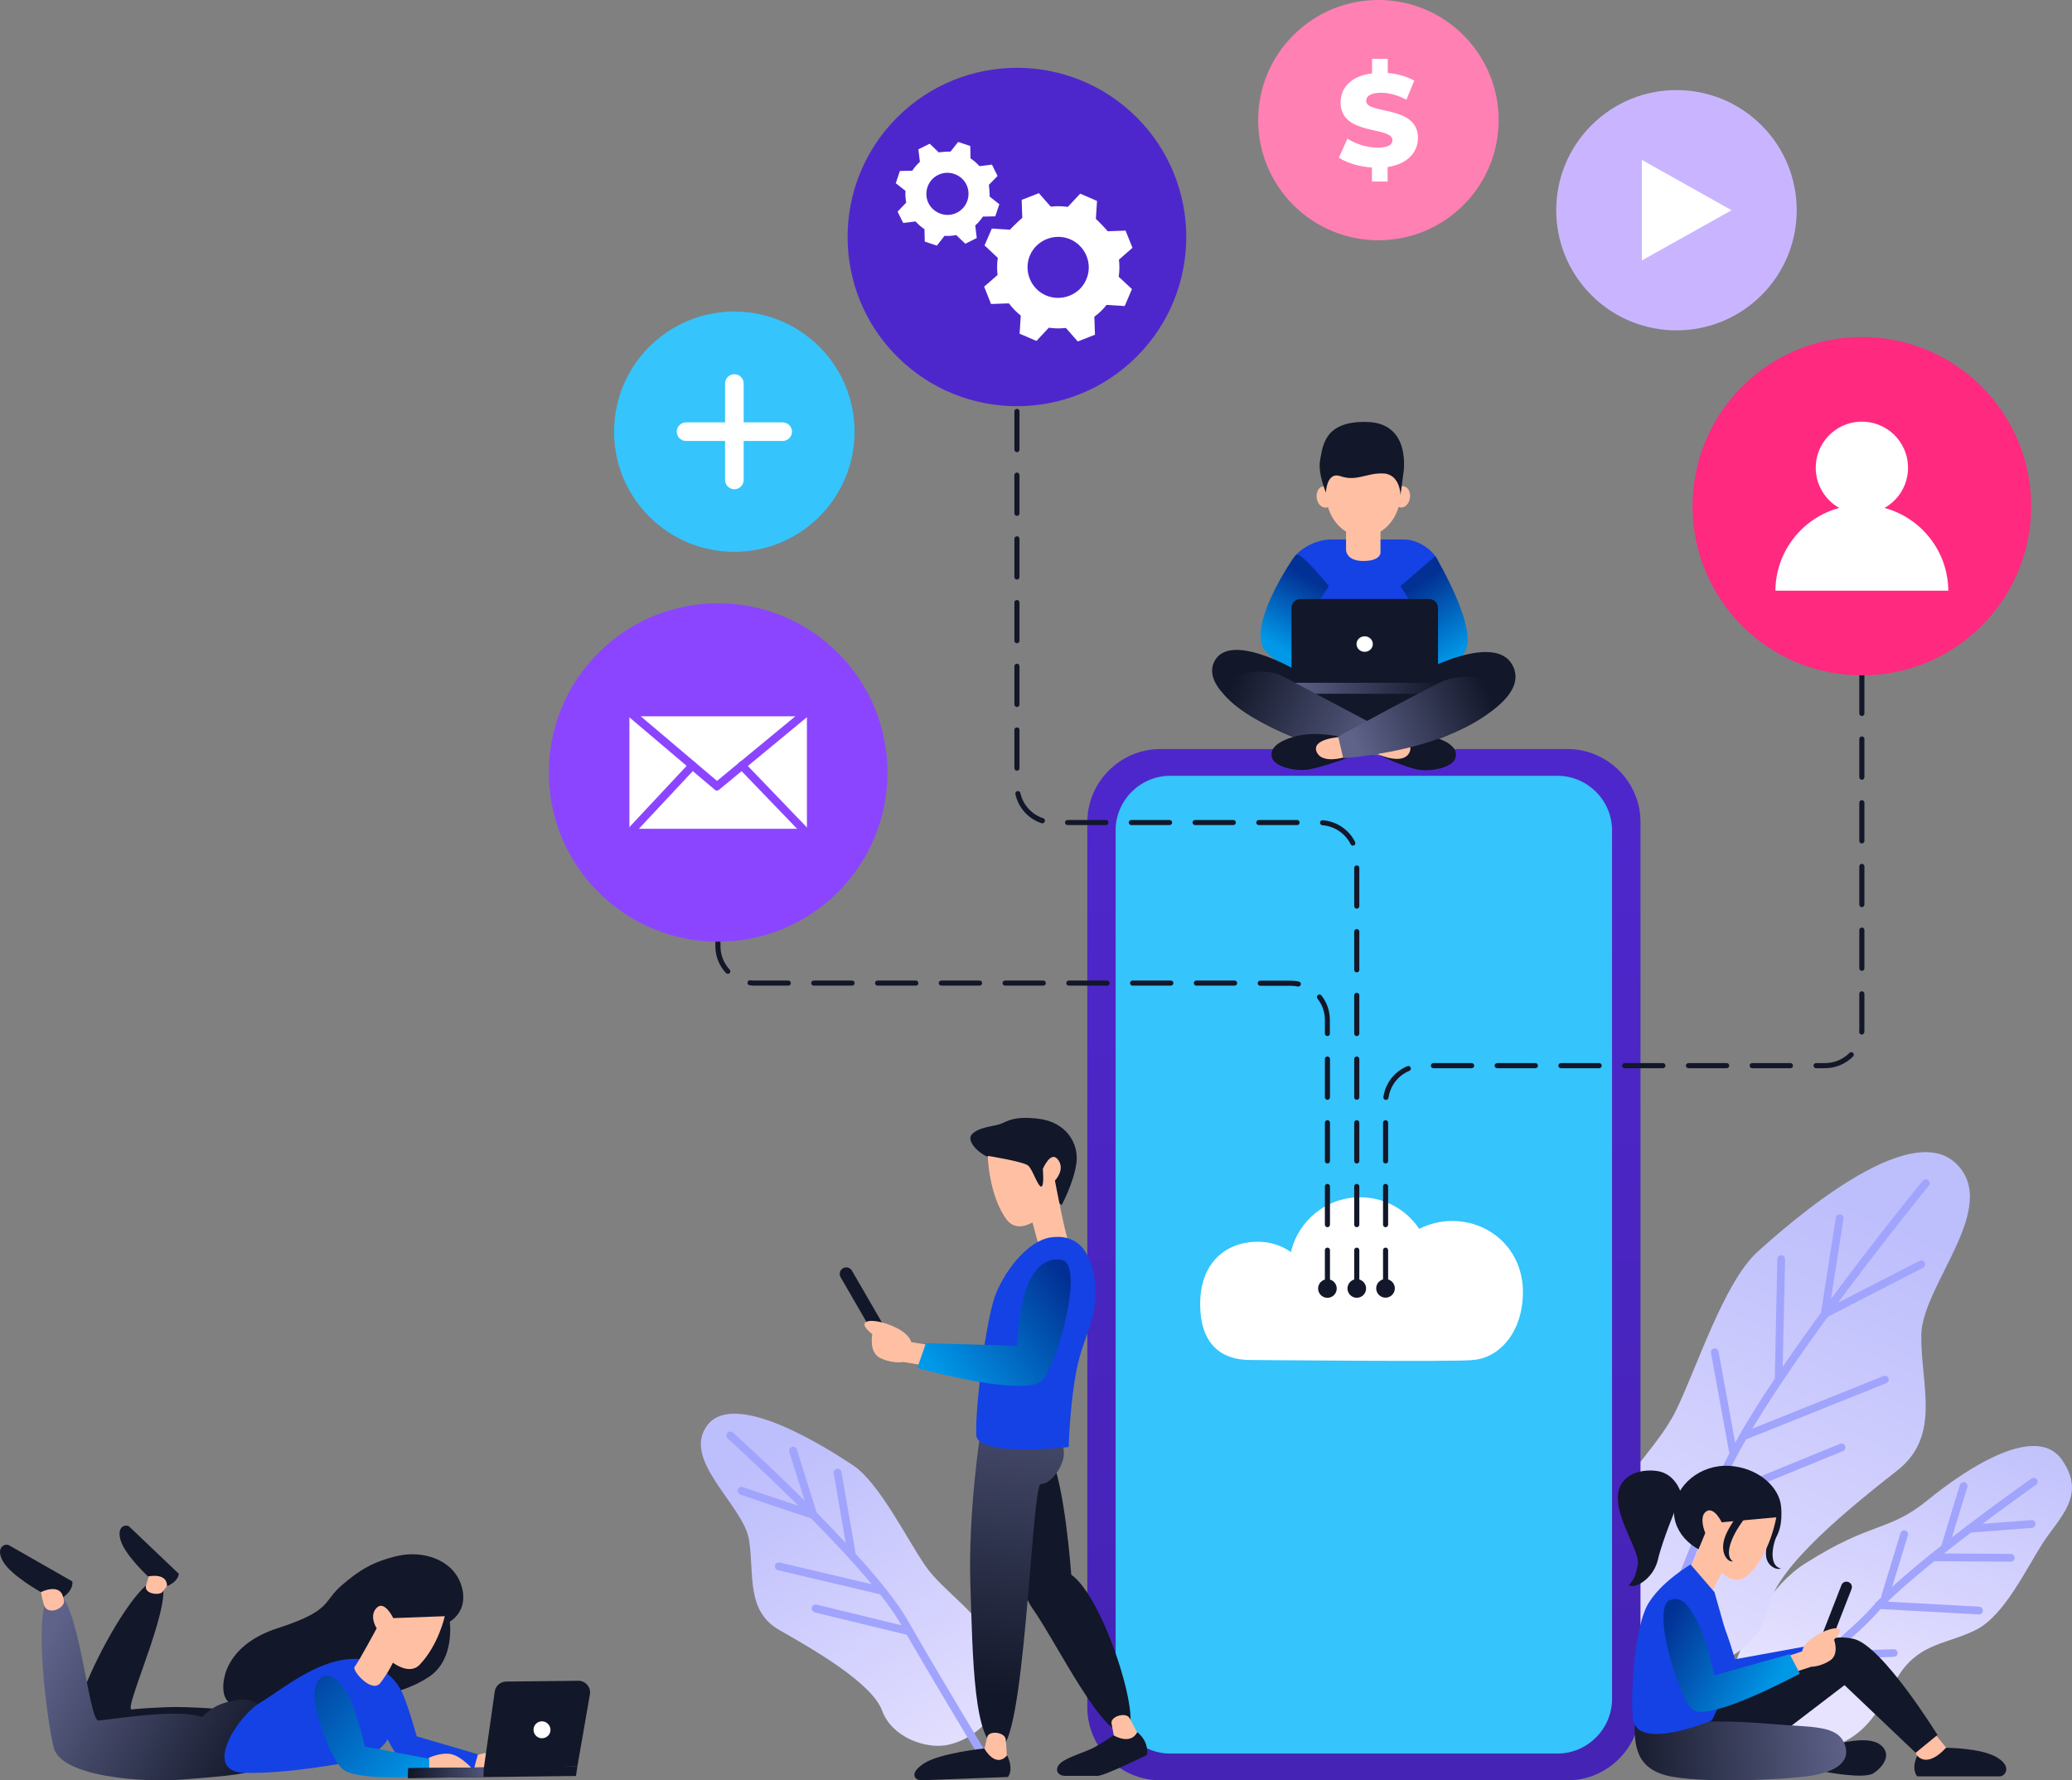 <svg width="519" height="446" viewBox="0 0 519 446" fill="none" xmlns="http://www.w3.org/2000/svg">
<rect x="0" y="0" width="519" height="446" fill="#808080" stroke="none"/>
<path d="M452.117 391.706C469.142 380.886 472.879 383.95 482.972 375.715C493.065 367.48 510.089 356.627 516.445 365.66C522.802 374.693 515.743 380.183 511.559 386.759C507.374 393.334 501.976 404.729 495.013 408.272C488.05 411.815 481.279 411.496 476.073 418.997C470.866 426.497 468.982 436.041 454.513 438.786C440.044 441.531 432.378 439.233 430.558 437.19C428.673 435.211 435.093 402.527 452.117 391.706Z" fill="url(#paint0_linear_681_2287)"/>
<path d="M420.56 444.532C420.241 444.532 419.953 444.404 419.761 444.149C419.442 443.734 419.538 443.127 419.953 442.808C420.368 442.521 460.23 412.645 468.918 402.591C477.733 392.377 507.598 371.278 508.875 370.385C509.322 370.065 509.929 370.193 510.217 370.608C510.536 371.055 510.408 371.661 509.993 371.949C509.674 372.172 479.075 393.813 470.387 403.835C461.571 414.049 422.764 443.095 421.135 444.308C420.943 444.436 420.752 444.5 420.56 444.532Z" fill="#A1A4FC"/>
<path d="M493.32 383.95C492.809 383.982 492.362 383.567 492.33 383.056C492.298 382.514 492.681 382.067 493.224 382.003L508.811 380.822C509.354 380.758 509.801 381.173 509.865 381.716C509.897 382.258 509.514 382.705 508.971 382.769L493.384 383.95C493.352 383.95 493.352 383.95 493.32 383.95Z" fill="#A1A4FC"/>
<path d="M503.669 391.228H503.637L484.121 391.1C483.578 391.1 483.163 390.653 483.163 390.111C483.163 389.568 483.61 389.121 484.153 389.153L503.669 389.281C504.212 389.281 504.627 389.728 504.627 390.27C504.595 390.813 504.18 391.228 503.669 391.228Z" fill="#A1A4FC"/>
<path d="M487.156 388.706C487.06 388.706 486.932 388.706 486.836 388.674C486.325 388.515 486.038 387.972 486.197 387.461L490.925 371.981C491.084 371.47 491.627 371.183 492.138 371.342C492.649 371.502 492.937 372.045 492.777 372.555L488.05 388.036C487.954 388.419 487.571 388.674 487.156 388.706Z" fill="#A1A4FC"/>
<path d="M472.272 400.803C472.176 400.803 472.048 400.803 471.952 400.771C471.441 400.612 471.154 400.069 471.314 399.559L476.041 384.078C476.201 383.567 476.744 383.28 477.255 383.44C477.766 383.599 478.053 384.142 477.893 384.653L473.166 400.133C473.038 400.548 472.687 400.803 472.272 400.803Z" fill="#A1A4FC"/>
<path d="M495.748 404.442C495.716 404.442 495.684 404.442 495.652 404.442L470.547 403.069C470.004 403.037 469.589 402.591 469.621 402.048C469.653 401.505 470.1 401.09 470.643 401.122L495.748 402.495C496.291 402.527 496.706 402.974 496.674 403.516C496.674 404.027 496.259 404.442 495.748 404.442Z" fill="#A1A4FC"/>
<path d="M457.259 415.646C456.716 415.677 456.269 415.231 456.269 414.72C456.237 414.177 456.684 413.73 457.195 413.73L474.316 413.156C474.859 413.124 475.306 413.571 475.306 414.082C475.338 414.624 474.89 415.071 474.379 415.071L457.259 415.646Z" fill="#A1A4FC"/>
<path d="M422.284 418.326C408.39 418.103 393.697 404.282 398.169 388.61C402.641 372.938 414.65 363.873 419.793 353.372C424.935 342.902 431.802 321.261 440.203 313.633C448.603 306.004 477.924 280.406 489.742 291.29C501.528 302.174 481.342 321.932 481.246 334.54C481.15 347.148 486.293 359.692 475.209 368.405C464.126 377.119 445.153 392.217 443.045 402.495C440.969 412.804 429.662 418.454 422.284 418.326Z" fill="url(#paint1_linear_681_2287)"/>
<path d="M407.975 429.434C408.199 429.338 408.39 429.146 408.518 428.923C408.646 428.604 422.412 395.791 431.483 372.395C440.49 349.158 482.716 297.546 483.131 297.035C483.482 296.62 483.418 296.014 483.003 295.662C482.588 295.311 481.981 295.375 481.63 295.79C479.873 297.929 438.797 348.169 429.662 371.661C420.591 395.025 406.825 427.806 406.697 428.125C406.506 428.604 406.729 429.178 407.208 429.402C407.464 429.529 407.719 429.529 407.975 429.434Z" fill="#A1A4FC"/>
<path d="M457.45 330.071C457.482 330.071 457.514 330.039 457.514 330.039L481.693 317.591C482.172 317.335 482.364 316.761 482.108 316.282C481.853 315.803 481.278 315.612 480.799 315.867L458.313 327.422L461.762 305.334C461.858 304.791 461.475 304.313 460.964 304.217C460.421 304.121 459.942 304.504 459.846 305.015L456.109 328.986C456.045 329.337 456.205 329.72 456.492 329.911C456.811 330.167 457.163 330.199 457.45 330.071Z" fill="#A1A4FC"/>
<path d="M445.856 346.636C446.208 346.509 446.463 346.158 446.463 345.775L447.134 315.452C447.134 314.909 446.719 314.462 446.176 314.462C445.633 314.462 445.186 314.877 445.186 315.42L444.547 345.743C444.547 346.285 444.962 346.732 445.505 346.732C445.601 346.7 445.761 346.668 445.856 346.636Z" fill="#A1A4FC"/>
<path d="M472.495 346.509C472.974 346.317 473.229 345.743 473.038 345.264C472.846 344.753 472.271 344.53 471.792 344.721L436.306 358.957C435.827 359.149 435.572 359.723 435.763 360.202C435.955 360.713 436.53 360.936 437.009 360.744L472.495 346.509Z" fill="#A1A4FC"/>
<path d="M429.471 376.672L461.635 363.522C462.146 363.33 462.369 362.756 462.178 362.245C461.986 361.734 461.411 361.511 460.9 361.702L428.736 374.853C428.225 375.044 428.001 375.619 428.193 376.13C428.417 376.64 428.992 376.864 429.471 376.672Z" fill="#A1A4FC"/>
<path d="M433.112 363.713C433.112 363.681 433.112 363.649 433.08 363.617L428.576 338.912C428.48 338.402 428.832 337.891 429.343 337.795C429.854 337.699 430.365 338.05 430.461 338.561L434.964 363.266C435.06 363.777 434.709 364.288 434.198 364.383C433.751 364.479 433.272 364.192 433.112 363.713Z" fill="#A1A4FC"/>
<path d="M236.87 437.222C246.388 435.626 255.076 424.614 250.349 414.305C245.654 403.995 236.455 398.984 231.824 392.313C227.192 385.642 220.261 371.47 213.681 367.097C207.102 362.724 184.296 348.169 177.301 356.883C170.338 365.597 186.245 377.087 187.618 385.737C188.992 394.387 186.756 403.548 195.284 408.4C203.812 413.251 218.409 421.646 220.932 428.508C223.455 435.339 231.824 438.052 236.87 437.222Z" fill="url(#paint2_linear_681_2287)"/>
<path d="M248.88 442.17C248.337 441.308 235.72 420.529 227.256 405.751C224.637 401.186 219.846 395.313 214.32 389.249L210.775 368.757C210.743 368.502 210.583 368.278 210.36 368.118C210.136 367.959 209.88 367.895 209.625 367.959C209.082 368.055 208.731 368.565 208.826 369.108L211.829 386.536C209.465 383.982 207.006 381.429 204.578 378.971L199.596 363.139C199.532 362.884 199.34 362.692 199.117 362.565C198.893 362.437 198.606 362.405 198.35 362.501C197.839 362.66 197.551 363.235 197.711 363.746L201.544 375.939C192.377 366.81 184.296 359.5 183.594 358.894C183.178 358.543 182.571 358.575 182.188 358.958C181.997 359.149 181.933 359.405 181.933 359.66C181.933 359.915 182.06 360.171 182.252 360.362C182.412 360.522 190.62 367.927 200.011 377.247L186.117 372.555C185.861 372.459 185.606 372.491 185.35 372.587C185.095 372.715 184.935 372.906 184.839 373.162C184.743 373.417 184.775 373.672 184.903 373.928C185.031 374.151 185.222 374.343 185.478 374.438L203.173 380.407C208.507 385.801 213.969 391.611 218.345 396.877L195.316 391.451C195.06 391.387 194.805 391.419 194.581 391.579C194.357 391.706 194.198 391.93 194.134 392.185C194.006 392.728 194.326 393.238 194.868 393.366L220.421 399.399C222.561 402.08 224.318 404.602 225.563 406.74C225.627 406.868 225.723 407.027 225.787 407.155L204.546 401.984C204.291 401.92 204.035 401.952 203.78 402.112C203.556 402.24 203.397 402.463 203.333 402.718C203.205 403.261 203.524 403.804 204.067 403.931L227.128 409.549C235.72 424.391 247.059 443.064 247.187 443.255C247.315 443.479 247.538 443.638 247.794 443.702C247.858 443.734 247.953 443.734 248.017 443.734C248.209 443.734 248.369 443.67 248.528 443.574C248.752 443.447 248.912 443.223 248.976 442.968C249.039 442.681 249.008 442.393 248.88 442.17Z" fill="#A1A4FC"/>
<path d="M392.611 446H290.657C280.596 446 272.355 437.765 272.355 427.71V205.939C272.355 195.885 280.596 187.65 290.657 187.65H392.611C402.672 187.65 410.913 195.885 410.913 205.939V427.71C410.881 437.797 402.672 446 392.611 446Z" fill="url(#paint3_linear_681_2287)"/>
<path d="M390.12 439.297H293.117C285.611 439.297 279.446 433.137 279.446 425.636V208.014C279.446 200.513 285.611 194.353 293.117 194.353H390.12C397.626 194.353 403.79 200.513 403.79 208.014V425.604C403.79 433.137 397.626 439.297 390.12 439.297Z" fill="#35C4FC"/>
<path d="M333.809 124.196C334.033 125.664 333.33 127.005 332.212 127.164C331.094 127.324 330.04 126.271 329.817 124.802C329.593 123.334 330.296 121.993 331.414 121.834C332.5 121.674 333.586 122.728 333.809 124.196Z" fill="#FFBFA3"/>
<path d="M349.173 124.164C348.95 125.632 349.652 126.973 350.77 127.132C351.888 127.292 352.942 126.238 353.166 124.77C353.389 123.302 352.687 121.961 351.569 121.802C350.483 121.61 349.397 122.695 349.173 124.164Z" fill="#FFBFA3"/>
<path d="M360.831 143.442C361.151 138.942 355.721 135.144 351.728 135.144C347.736 135.144 341.444 135.144 341.444 135.144C341.444 135.144 337.866 135.144 333.299 135.144C328.731 135.144 322.503 138.942 322.822 143.442L327.007 168.052H356.615L360.831 143.442Z" fill="#1542E4"/>
<path d="M359.522 139.325C359.522 139.325 370.989 158.317 366.645 163.807C362.333 169.297 354.412 169.329 354.412 169.329L349.365 161.221L355.115 153.689L350.803 146.826L359.522 139.325Z" fill="url(#paint4_linear_681_2287)"/>
<path d="M345.788 130.963V138.495C345.788 138.495 345.788 140.538 341.476 140.538C337.164 140.538 337.164 137.793 337.164 137.793V130.931H345.788V130.963Z" fill="#FFBFA3"/>
<path d="M332.117 123.43C332.117 129.494 336.301 134.41 341.476 134.41C346.65 134.41 350.834 129.494 350.834 123.43C350.834 117.365 346.65 112.45 341.476 112.45C336.301 112.45 332.117 117.365 332.117 123.43Z" fill="#FFBFA3"/>
<path d="M324.611 139.038C323.461 140.123 311.963 157.647 317.009 163.137C322.056 168.627 329.242 169.967 329.242 169.967L334.289 161.19L328.54 153.657L332.852 146.794C332.82 146.794 325.761 137.953 324.611 139.038Z" fill="url(#paint5_linear_681_2287)"/>
<path d="M339.304 166.68L324.898 168.052C324.898 168.052 307.619 157.774 304.041 166.009C300.432 174.244 320.586 183.82 325.633 185.192C330.68 186.565 352.974 187.937 360.161 185.192C367.347 182.447 383.19 174.915 378.878 166.68C374.566 158.445 356.583 168.052 356.583 168.052L339.304 166.68Z" fill="#121729"/>
<path d="M325.761 150.05H357.925C359.171 150.05 360.193 151.071 360.193 152.316V169.201C360.193 170.446 359.171 171.467 357.925 171.467H325.761C324.515 171.467 323.493 170.446 323.493 169.201V152.316C323.493 151.071 324.515 150.05 325.761 150.05Z" fill="#121729"/>
<path d="M323.621 171.052H360.001C360.448 171.052 360.831 171.435 360.831 171.882V172.967C360.831 173.414 360.448 173.797 360.001 173.797H323.621C323.173 173.797 322.79 173.414 322.79 172.967V171.882C322.822 171.403 323.173 171.052 323.621 171.052Z" fill="url(#paint6_linear_681_2287)"/>
<path d="M339.782 161.349C339.782 162.434 340.708 163.296 341.826 163.296C342.944 163.296 343.871 162.434 343.871 161.349C343.871 160.264 342.944 159.402 341.826 159.402C340.708 159.402 339.782 160.264 339.782 161.349Z" fill="white"/>
<path d="M321.321 169.425C327.422 172.648 347.225 183.15 347.225 183.15L345.787 189.31C345.787 189.31 333.906 188.289 325.633 185.193C317.36 182.128 310.334 178.33 306.82 174.212C303.339 170.095 315.22 166.201 321.321 169.425Z" fill="url(#paint7_linear_681_2287)"/>
<path d="M335.215 184.49C335.215 184.49 329.466 183.117 324.419 184.49C319.373 185.862 317.936 187.905 318.67 189.98C319.405 192.023 324.419 193.395 328.029 192.725C331.638 192.055 338.218 189.629 338.218 189.629L335.215 184.49Z" fill="#121729"/>
<path d="M347.959 184.554C347.959 184.554 353.708 183.181 358.755 184.554C363.802 185.926 365.239 187.969 364.504 190.044C363.77 192.119 358.755 193.459 355.146 192.789C351.536 192.119 345.787 189.31 345.787 189.31L347.959 184.554Z" fill="#121729"/>
<path d="M347.224 184.65C347.224 184.65 354.603 185.001 353.07 188.448C351.504 191.864 345.244 188.991 345.244 188.991L347.224 184.65Z" fill="#FFBFA3"/>
<path d="M335.917 184.618C335.917 184.618 328.284 184.969 329.817 188.416C331.382 191.831 338.057 189.31 338.057 189.31L335.917 184.618Z" fill="#FFBFA3"/>
<path d="M361.087 170.797C354.795 173.829 335.184 184.522 335.184 184.522L336.461 189.948C336.461 189.948 347.704 189.15 357.765 185.927C367.795 182.703 373.257 179.064 376.77 174.946C380.252 170.797 367.348 167.733 361.087 170.797Z" fill="url(#paint8_linear_681_2287)"/>
<path d="M346.522 118.61C342.306 118.418 339.847 120.717 335.726 119.28C332.277 118.099 332.117 123.398 332.117 123.398C332.117 123.398 330.009 118.418 330.68 115.163C331.35 111.907 331.574 105.332 342.593 105.715C353.613 106.098 351.537 118.45 351.537 118.45L350.802 124.068C350.834 124.1 350.738 118.801 346.522 118.61Z" fill="#121729"/>
<path d="M50.114 442.01C45.674 441.914 40.596 441.627 34.048 441.148C27.532 440.67 21.559 441.404 18.685 435.084C15.842 428.764 34.272 393.909 39.702 395.888C45.131 397.867 30.631 428.477 32.994 428.253C35.102 428.03 36.699 427.902 41.873 427.679C47.08 427.455 57.524 428.317 57.524 428.317C63.146 430.073 66.244 434.86 65.478 440.478C64.775 445.681 54.554 442.106 50.114 442.01Z" fill="#121729"/>
<path d="M36.571 397.228C37.114 395.121 38.264 391.961 38.264 391.961L43.917 394.547C43.917 394.547 41.426 397.898 40.691 398.824C39.925 399.75 36.028 399.335 36.571 397.228Z" fill="#FFBFA3"/>
<path d="M32.419 382.482C33.122 383.152 44.78 394.26 44.78 394.26C44.78 394.26 44.812 396.111 41.842 397.356C41.874 393.845 37.083 394.93 37.083 394.93C37.083 394.93 31.206 389.472 30.183 385.769C29.161 382.099 31.717 381.812 32.419 382.482Z" fill="#121729"/>
<path d="M115.528 397.101C113.42 390.621 105.882 388.387 99.718 389.759C93.553 391.164 90.008 393.302 85.44 397.292C80.873 401.282 83.109 403.516 69.566 407.889C56.023 412.262 55.193 421.87 56.247 424.838C57.301 427.839 61.485 428.445 61.485 428.445L91.509 425.604C91.509 425.604 101.379 424.327 107.671 419.923C113.995 415.518 112.654 406.261 112.654 406.261C112.654 406.261 117.636 403.58 115.528 397.101Z" fill="#121729"/>
<path d="M118.435 440.127C118.435 440.127 121.724 438.563 124.248 439.233C126.771 439.904 129.326 442.84 129.326 442.84L118.498 443.096L118.435 440.127Z" fill="#FFBFA3"/>
<path d="M46.122 445.777C35.709 446.67 15.3 445.138 13.447 437.797C11.594 430.456 7.602 398.76 13.671 398.824C19.739 398.888 22.135 431.318 24.69 431.03C31.046 430.328 44.27 428.19 50.306 430.041C51.36 430.36 52.127 426.977 59.345 425.891C69.758 424.327 69.471 439.329 66.276 442.042C63.05 444.691 56.535 444.883 46.122 445.777Z" fill="url(#paint9_linear_681_2287)"/>
<path d="M10.988 402.016C10.093 399.016 10.029 396.558 10.029 396.558L14.373 395.473C14.373 395.473 15.427 398.633 16.002 400.771C16.577 402.846 11.882 404.984 10.988 402.016Z" fill="#FFBFA3"/>
<path d="M94.32 418.231C96.364 418.167 99.43 420.976 100.899 424.359C102.369 427.742 104.381 434.988 104.381 434.988L119.712 439.488L118.786 442.872C118.786 442.872 104.7 443.255 100.516 440.606C97.769 438.882 94.064 429.115 93.266 424.997C92.499 420.912 92.275 418.294 94.32 418.231Z" fill="#1542E4"/>
<path d="M2.236 387.11C3.162 387.621 18.11 396.175 18.11 396.175C18.11 396.175 18.621 398.09 15.842 400.133C14.948 396.462 10.253 398.856 10.253 398.856C10.253 398.856 2.747 394.707 0.735 391.132C-1.246 387.557 1.309 386.599 2.236 387.11Z" fill="#121729"/>
<path d="M91.253 415.709C91.253 415.709 96.3 416.475 98.408 421.646C100.484 426.817 99.398 435.339 94.256 438.723C89.113 442.106 87.133 441.5 87.133 441.5C87.133 441.5 71.546 444.5 61.069 444.117C50.625 443.734 59.472 429.881 65.286 426.466C71.099 423.051 80.809 414.337 91.253 415.709Z" fill="#1542E4"/>
<path d="M88.826 417.56C89.625 416.73 94.352 407.921 94.352 407.921C94.352 407.921 92.34 404.889 94.32 402.814C96.3 400.739 98.504 405.367 98.504 405.367L111.408 404.889C111.408 404.889 109.875 412.07 105.116 417.05C103.231 419.029 100.389 417.943 98.408 416.539C98.408 416.539 97.386 418.837 95.278 421.614C93.138 424.359 88.028 418.39 88.826 417.56Z" fill="#FFBFA3"/>
<path d="M107.384 440.382C107.384 440.382 110.674 438.818 113.197 439.489C115.72 440.159 118.275 443.096 118.275 443.096L107.448 443.351L107.384 440.382Z" fill="#FFBFA3"/>
<path d="M81.799 419.763C84.035 419.699 86.399 422.635 87.996 426.306C89.593 430.009 91.413 437.541 91.413 437.541L107.511 440.606L107.479 444.883C107.479 444.883 90.775 446.351 86.239 443.478C83.237 441.595 79.851 431.764 79.02 427.296C78.158 422.827 79.564 419.827 81.799 419.763Z" fill="url(#paint10_linear_681_2287)"/>
<path d="M102.178 445.425L144.275 444.915L144.627 442.489L102.274 442.968L102.178 445.425Z" fill="#121729"/>
<path d="M121.15 443.255L144.627 442.489L147.757 424.487C148.076 422.699 146.671 421.039 144.85 421.071L126.772 421.263C125.335 421.295 124.121 422.348 123.929 423.752L121.15 443.255Z" fill="#121729"/>
<path d="M121.182 442.776L102.274 442.967L102.178 445.425L121.086 445.202L121.182 442.776Z" fill="url(#paint11_linear_681_2287)"/>
<path d="M137.888 433.424C137.856 434.605 136.865 435.499 135.684 435.467C134.502 435.435 133.608 434.445 133.64 433.264C133.671 432.083 134.662 431.19 135.843 431.222C136.993 431.285 137.92 432.275 137.888 433.424Z" fill="white"/>
<path d="M248.336 290.109C245.717 289.566 241.852 285.96 243.417 284.204C245.014 282.449 248.176 282.257 250.189 281.714C252.169 281.14 253.383 279.448 260.218 280.278C267.053 281.14 270.215 286.407 269.64 291.226C269.065 296.046 265.935 301.887 265.935 301.887C265.935 301.887 250.955 290.652 248.336 290.109Z" fill="#121729"/>
<path d="M267.66 310.984C266.926 309.994 264.243 295.759 264.243 295.759C264.243 295.759 266.894 293.046 265.041 290.556C263.221 288.034 261.208 292.854 261.208 292.854C261.208 292.854 261.624 297.323 260.793 297.259C259.931 297.195 258.685 293.046 257.567 292.024C256.449 291.003 247.41 289.566 247.41 289.566C247.41 289.566 247.666 299.397 252.073 305.43C253.83 307.824 256.29 307.505 258.621 306.26C259.196 308.494 260.154 311.973 260.921 314.367C262.071 318.134 268.395 311.973 267.66 310.984Z" fill="#FFBFA3"/>
<path d="M282.161 433.935C286.441 431.924 276.508 400.197 268.331 394.483C268.331 394.483 266.702 371.661 263.061 364.607C259.42 357.553 251.754 365.022 251.754 365.022C251.754 365.022 252.712 394.675 258.653 403.005C264.594 411.304 276.699 436.488 282.161 433.935Z" fill="#121729"/>
<path d="M245.557 359.054C245.557 359.054 242.459 379.099 243.066 397.037C243.641 414.943 243.865 437.414 250.253 437.925C256.673 438.436 258.27 373.896 260.633 371.789C263.476 371.789 266.351 367.129 266.478 364.416C266.574 361.703 265.201 359.086 265.201 359.086H245.557V359.054Z" fill="url(#paint12_linear_681_2287)"/>
<path d="M263.189 309.994C257.919 310.729 252.233 317.4 249.518 323.943C246.803 330.486 244.216 353.819 244.536 359.5C244.823 365.182 267.692 362.501 267.692 362.501C267.692 362.501 267.948 351.84 269.673 343.158C271.397 334.476 274.943 330.518 274.336 322.411C273.729 314.24 270.471 308.973 263.189 309.994Z" fill="#1542E4"/>
<path d="M247.282 435.18C246.835 436.935 246.42 438.723 246.42 438.723L247.41 442.266H252.297C252.297 442.266 252.137 437.574 251.914 435.754C251.754 433.935 247.698 433.392 247.282 435.18Z" fill="#FFBFA3"/>
<path d="M230.737 446C231.983 445.968 252.457 445.17 252.457 445.17C252.457 445.17 254.054 443.447 252.265 439.744C249.327 443.127 246.548 438.021 246.548 438.021C246.548 438.021 235.497 439.138 231.408 441.787C227.32 444.5 229.492 446.064 230.737 446Z" fill="#121729"/>
<path d="M278.424 431.764C278.743 433.552 279.095 435.371 279.095 435.371L281.458 438.212L285.93 436.201C285.93 436.201 283.854 431.988 282.927 430.392C282.001 428.828 278.104 429.977 278.424 431.764Z" fill="#FFBFA3"/>
<path d="M222.72 337.732C221.954 338.179 220.932 337.923 220.484 337.125L210.551 319.953C210.104 319.187 210.359 318.166 211.158 317.719C211.924 317.272 212.946 317.527 213.394 318.325L223.327 335.497C223.774 336.295 223.519 337.285 222.72 337.732Z" fill="#121729"/>
<path d="M216.716 331.348C217.578 330.454 221.028 330.933 224.477 332.625C227.927 334.316 228.246 336.231 228.246 336.231L232.175 336.87L231.312 342.041L226.266 341.211C226.266 341.211 223.711 341.69 220.612 340.285C217.514 338.881 218.504 334.252 218.504 334.252C218.504 334.252 215.821 332.242 216.716 331.348Z" fill="#FFBFA3"/>
<path d="M266.862 444.883C269.002 444.883 273.154 444.883 274.943 444.883C276.7 444.883 287.272 439.648 287.272 439.648C287.272 439.648 288.039 436.552 284.876 433.935C283.12 437.318 278.936 434.733 278.936 434.733C278.936 434.733 275.837 436.871 273.761 437.924C271.685 438.978 267.213 440.254 265.648 441.691C264.083 443.095 264.722 444.883 266.862 444.883Z" fill="#121729"/>
<path d="M265.776 315.58C271.749 316.346 265.201 340.509 261.368 345.52C257.536 350.531 229.779 342.711 229.779 342.711L231.919 336.487L254.757 337.157C254.757 337.157 255.108 328.188 256.961 323.081C258.781 317.942 261.624 315.038 265.776 315.58Z" fill="url(#paint13_linear_681_2287)"/>
<path d="M422.795 399.303C417.972 400.675 426.405 419.763 430.206 423.434C434.006 427.072 455.886 417.114 455.886 417.114L453.33 412.262L434.581 415.677C434.581 415.677 432.473 408.081 430.301 404.091C428.161 400.133 426.117 398.345 422.795 399.303Z" fill="#1542E4"/>
<path d="M446.144 377.534C446.528 382.514 445.346 385.035 443.366 387.078C440.778 389.759 435.955 390.142 431.835 389.919C424.585 389.504 418.963 384.237 419.314 378.173C419.666 372.108 425.894 366.81 433.145 367.225C440.427 367.671 445.761 372.555 446.144 377.534Z" fill="#121729"/>
<path d="M445.154 384.46C445.154 384.46 443.748 387.397 444.036 390.142C444.323 392.887 446.112 392.919 446.112 392.919C445.186 393.461 442.183 392.376 442.343 388.993C442.503 385.577 444.291 382.928 444.291 382.928L445.154 384.46Z" fill="#121729"/>
<path d="M421.423 396.717C422.349 395.888 427.14 384.046 427.14 384.046C427.14 384.046 425.415 380.024 427.363 378.652C429.312 377.279 431.26 381.365 431.26 381.365L444.931 380.12C444.931 380.12 443.334 389.663 437.808 394.611C435.604 396.59 433.272 395.76 431.26 394.036C430.206 396.079 428.577 399.271 427.332 401.441C425.319 404.825 420.496 397.547 421.423 396.717Z" fill="#FFBFA3"/>
<path d="M459.719 437.031C459.719 437.031 467.704 434.637 470.898 437.031C474.092 439.425 471.697 442.617 469.301 444.212C466.906 445.808 456.94 443.829 456.94 443.829L459.719 437.031Z" fill="#121729"/>
<path d="M484.217 433.839L487.794 438.212L484.249 442.68L480.416 440.382L478.659 436.424L484.217 433.839Z" fill="#FFBFA3"/>
<path d="M485.304 434.637L479.842 439.106L462.019 422.157L442.567 437.031C442.567 437.031 430.334 436.233 425.543 433.839C420.752 431.445 437.169 422.54 445.155 417.752C453.14 412.964 457.132 408.974 464.287 410.57C471.441 412.166 485.304 434.637 485.304 434.637Z" fill="#121729"/>
<path d="M426.213 431.253C431.004 431.253 434.997 431.158 444.547 431.956C454.129 432.754 460.325 432.179 462.082 437.031C463.839 441.85 458.888 444.212 452.5 445.01C446.112 445.808 429.12 446.734 419.282 445.17C409.444 443.606 409.444 437.031 409.444 431.445C409.476 425.859 421.422 431.253 426.213 431.253Z" fill="url(#paint14_linear_681_2287)"/>
<path d="M500.954 445.01C499.772 445.01 480.224 445.01 480.224 445.01C480.224 445.01 478.627 443.414 480.224 439.839C483.163 442.967 487.411 437.86 487.411 437.86C487.411 437.86 496.195 437.86 500.187 440.254C504.148 442.616 502.168 445.01 500.954 445.01Z" fill="#121729"/>
<path d="M423.466 391.93C423.466 391.93 415.928 396.366 412.734 401.952C409.54 407.538 408.422 423.465 408.965 430.296C409.668 439.106 428.8 430.998 428.8 430.998C428.8 430.998 435.125 418.805 433.528 413.251C431.931 407.666 429.439 398.856 429.439 398.856L423.466 391.93Z" fill="#1542E4"/>
<path d="M420.879 373.544C420.879 373.544 419.474 369.203 415.194 368.533C410.914 367.863 405.069 369.427 405.26 375.555C405.452 381.651 410.882 388.993 410.243 392.025C409.604 395.057 409.381 395.568 408.007 397.1C409.445 398.185 414.172 395.536 415.29 390.684C416.408 385.833 420.145 376.928 420.145 376.928L420.879 373.544Z" fill="#121729"/>
<path d="M438.542 378.587C438.542 378.587 435.124 382.162 433.623 386.248C432.154 390.333 434.07 391.131 434.07 391.131C432.729 391.514 430.205 388.642 432.601 383.822C434.997 379.002 438.638 376.002 438.638 376.002L438.542 378.587Z" fill="#121729"/>
<path d="M456.014 414.273C456.716 414.56 457.515 414.209 457.77 413.507L463.775 398.09C464.063 397.388 463.711 396.59 463.009 396.334C462.306 396.047 461.507 396.398 461.252 397.1L455.247 412.517C454.96 413.219 455.311 414.017 456.014 414.273Z" fill="#121729"/>
<path d="M460.645 408.112C459.782 407.506 456.908 408.368 454.193 410.219C451.446 412.07 451.414 413.698 451.414 413.698L448.124 414.783L449.466 418.933L453.65 417.56C453.65 417.56 455.886 417.592 458.345 416.028C460.804 414.464 459.399 410.762 459.399 410.762C459.399 410.762 461.475 408.719 460.645 408.112Z" fill="#FFBFA3"/>
<path d="M418.388 400.803C413.565 402.176 420.049 424.551 423.85 428.189C427.651 431.828 450.839 419.252 450.839 419.252L448.284 414.4L429.407 419.699C429.407 419.699 427.459 410.474 425.287 406.517C423.115 402.527 421.71 399.846 418.388 400.803Z" fill="url(#paint15_linear_681_2287)"/>
<path d="M381.464 323.656C381.464 313.282 373.511 305.877 363.673 305.877C360.735 305.877 357.956 306.611 355.497 307.856C352.303 303.068 346.873 299.94 340.676 299.94C332.244 299.94 325.185 305.781 323.365 313.665C321.033 312.037 318.19 311.08 315.092 311.08C307.107 311.08 300.623 316.282 300.623 326.656C300.623 337.029 306.213 340.7 313.048 340.7C313.048 340.7 367.187 341.211 368.816 340.7C375.236 340.381 381.464 334.029 381.464 323.656Z" fill="white"/>
<path d="M334.694 323.572C335.122 322.358 334.483 321.028 333.269 320.601C332.054 320.174 330.723 320.812 330.295 322.026C329.868 323.24 330.506 324.57 331.721 324.997C332.936 325.424 334.267 324.786 334.694 323.572Z" fill="#121729"/>
<path d="M342.153 323.158C342.36 321.888 341.497 320.691 340.225 320.485C338.954 320.279 337.757 321.142 337.55 322.412C337.344 323.682 338.207 324.879 339.478 325.085C340.749 325.291 341.947 324.429 342.153 323.158Z" fill="#121729"/>
<path d="M348.696 324.405C349.607 323.495 349.607 322.02 348.696 321.11C347.786 320.2 346.309 320.2 345.399 321.11C344.488 322.02 344.488 323.495 345.399 324.405C346.309 325.315 347.786 325.315 348.696 324.405Z" fill="#121729"/>
<path d="M347.065 323.4C346.713 323.4 346.426 323.113 346.426 322.762V313.186C346.426 312.835 346.713 312.548 347.065 312.548C347.416 312.548 347.703 312.835 347.703 313.186V322.762C347.703 323.113 347.416 323.4 347.065 323.4ZM347.065 307.441C346.713 307.441 346.426 307.153 346.426 306.802V297.227C346.426 296.875 346.713 296.588 347.065 296.588C347.416 296.588 347.703 296.875 347.703 297.227V306.802C347.703 307.153 347.416 307.441 347.065 307.441ZM347.065 291.481C346.713 291.481 346.426 291.194 346.426 290.843V281.267C346.426 280.916 346.713 280.629 347.065 280.629C347.416 280.629 347.703 280.916 347.703 281.267V290.843C347.703 291.194 347.416 291.481 347.065 291.481ZM347.16 275.554C347.128 275.554 347.097 275.554 347.065 275.554C346.713 275.49 346.458 275.171 346.522 274.82C347.001 271.372 349.3 268.436 352.526 267.095C352.846 266.968 353.229 267.127 353.357 267.446C353.485 267.766 353.325 268.149 353.006 268.276C350.195 269.425 348.214 272.011 347.799 275.011C347.735 275.298 347.448 275.554 347.16 275.554ZM457.131 267.606H454.895C454.544 267.606 454.257 267.319 454.257 266.968C454.257 266.617 454.544 266.329 454.895 266.329H457.131C459.463 266.329 461.635 265.404 463.264 263.776C463.519 263.52 463.903 263.52 464.158 263.776C464.414 264.031 464.414 264.414 464.158 264.669C462.274 266.553 459.782 267.606 457.131 267.606ZM448.475 267.606H438.893C438.542 267.606 438.255 267.319 438.255 266.968C438.255 266.617 438.542 266.329 438.893 266.329H448.475C448.827 266.329 449.114 266.617 449.114 266.968C449.114 267.319 448.827 267.606 448.475 267.606ZM432.505 267.606H422.923C422.572 267.606 422.284 267.319 422.284 266.968C422.284 266.617 422.572 266.329 422.923 266.329H432.505C432.857 266.329 433.144 266.617 433.144 266.968C433.144 267.319 432.857 267.606 432.505 267.606ZM416.535 267.606H406.953C406.602 267.606 406.314 267.319 406.314 266.968C406.314 266.617 406.602 266.329 406.953 266.329H416.535C416.886 266.329 417.174 266.617 417.174 266.968C417.174 267.319 416.886 267.606 416.535 267.606ZM400.565 267.606H390.983C390.631 267.606 390.344 267.319 390.344 266.968C390.344 266.617 390.631 266.329 390.983 266.329H400.565C400.916 266.329 401.204 266.617 401.204 266.968C401.204 267.319 400.916 267.606 400.565 267.606ZM384.595 267.606H375.012C374.661 267.606 374.374 267.319 374.374 266.968C374.374 266.617 374.661 266.329 375.012 266.329H384.595C384.946 266.329 385.233 266.617 385.233 266.968C385.233 267.319 384.946 267.606 384.595 267.606ZM368.624 267.606H359.042C358.691 267.606 358.403 267.319 358.403 266.968C358.403 266.617 358.691 266.329 359.042 266.329H368.624C368.976 266.329 369.263 266.617 369.263 266.968C369.263 267.319 368.976 267.606 368.624 267.606ZM466.33 259.179C466.298 259.179 466.298 259.179 466.266 259.179C465.915 259.148 465.659 258.828 465.691 258.477C465.723 258.222 465.723 257.967 465.723 257.711V248.965C465.723 248.614 466.011 248.327 466.362 248.327C466.713 248.327 467.001 248.614 467.001 248.965V257.743C467.001 258.03 467.001 258.318 466.969 258.605C466.937 258.924 466.65 259.179 466.33 259.179ZM466.362 243.22C466.011 243.22 465.723 242.933 465.723 242.582V233.006C465.723 232.655 466.011 232.368 466.362 232.368C466.713 232.368 467.001 232.655 467.001 233.006V242.582C467.001 242.933 466.713 243.22 466.362 243.22ZM466.362 227.261C466.011 227.261 465.723 226.973 465.723 226.622V217.047C465.723 216.696 466.011 216.408 466.362 216.408C466.713 216.408 467.001 216.696 467.001 217.047V226.622C467.001 226.973 466.713 227.261 466.362 227.261ZM466.362 211.301C466.011 211.301 465.723 211.014 465.723 210.663V201.087C465.723 200.736 466.011 200.449 466.362 200.449C466.713 200.449 467.001 200.736 467.001 201.087V210.663C467.001 211.014 466.713 211.301 466.362 211.301ZM466.362 195.342C466.011 195.342 465.723 195.055 465.723 194.704V185.128C465.723 184.777 466.011 184.49 466.362 184.49C466.713 184.49 467.001 184.777 467.001 185.128V194.704C467.001 195.055 466.713 195.342 466.362 195.342ZM466.362 179.383C466.011 179.383 465.723 179.095 465.723 178.744V169.169C465.723 168.818 466.011 168.53 466.362 168.53C466.713 168.53 467.001 168.818 467.001 169.169V178.744C467.001 179.095 466.713 179.383 466.362 179.383ZM466.362 163.423C466.011 163.423 465.723 163.136 465.723 162.785V153.209C465.723 152.858 466.011 152.571 466.362 152.571C466.713 152.571 467.001 152.858 467.001 153.209V162.785C467.001 163.136 466.713 163.423 466.362 163.423ZM466.362 147.464C466.011 147.464 465.723 147.177 465.723 146.826V137.25C465.723 136.899 466.011 136.612 466.362 136.612C466.713 136.612 467.001 136.899 467.001 137.25V146.826C467.001 147.177 466.713 147.464 466.362 147.464ZM466.362 131.505C466.011 131.505 465.723 131.217 465.723 130.866V128.728C465.723 128.377 466.011 128.089 466.362 128.089C466.713 128.089 467.001 128.377 467.001 128.728V130.866C467.001 131.217 466.713 131.505 466.362 131.505Z" fill="#121729"/>
<path d="M339.846 323.4C339.495 323.4 339.207 323.113 339.207 322.762V313.186C339.207 312.835 339.495 312.548 339.846 312.548C340.197 312.548 340.485 312.835 340.485 313.186V322.762C340.485 323.113 340.197 323.4 339.846 323.4ZM339.846 307.441C339.495 307.441 339.207 307.153 339.207 306.802V297.227C339.207 296.875 339.495 296.588 339.846 296.588C340.197 296.588 340.485 296.875 340.485 297.227V306.802C340.485 307.153 340.197 307.441 339.846 307.441ZM339.846 291.481C339.495 291.481 339.207 291.194 339.207 290.843V281.267C339.207 280.916 339.495 280.629 339.846 280.629C340.197 280.629 340.485 280.916 340.485 281.267V290.843C340.485 291.194 340.197 291.481 339.846 291.481ZM339.846 275.522C339.495 275.522 339.207 275.235 339.207 274.883V265.308C339.207 264.957 339.495 264.669 339.846 264.669C340.197 264.669 340.485 264.957 340.485 265.308V274.883C340.485 275.235 340.197 275.522 339.846 275.522ZM339.846 259.562C339.495 259.562 339.207 259.275 339.207 258.924V249.348C339.207 248.997 339.495 248.71 339.846 248.71C340.197 248.71 340.485 248.997 340.485 249.348V258.924C340.485 259.275 340.197 259.562 339.846 259.562ZM339.846 243.603C339.495 243.603 339.207 243.316 339.207 242.965V233.389C339.207 233.038 339.495 232.751 339.846 232.751C340.197 232.751 340.485 233.038 340.485 233.389V242.965C340.485 243.316 340.197 243.603 339.846 243.603ZM339.846 227.644C339.495 227.644 339.207 227.357 339.207 227.005V217.43C339.207 217.079 339.495 216.791 339.846 216.791C340.197 216.791 340.485 217.079 340.485 217.43V227.005C340.485 227.357 340.197 227.644 339.846 227.644ZM338.888 211.844C338.664 211.844 338.441 211.716 338.313 211.493C336.971 208.78 334.256 206.96 331.222 206.737C330.871 206.705 330.615 206.418 330.647 206.067C330.679 205.716 330.967 205.46 331.318 205.492C334.767 205.748 337.898 207.822 339.431 210.95C339.59 211.269 339.463 211.652 339.143 211.812C339.079 211.812 338.984 211.844 338.888 211.844ZM324.898 206.705H315.316C314.964 206.705 314.677 206.418 314.677 206.067C314.677 205.716 314.964 205.428 315.316 205.428H324.898C325.249 205.428 325.537 205.716 325.537 206.067C325.537 206.418 325.249 206.705 324.898 206.705ZM308.928 206.705H299.346C298.994 206.705 298.707 206.418 298.707 206.067C298.707 205.716 298.994 205.428 299.346 205.428H308.928C309.279 205.428 309.566 205.716 309.566 206.067C309.566 206.418 309.279 206.705 308.928 206.705ZM292.957 206.705H283.375C283.024 206.705 282.737 206.418 282.737 206.067C282.737 205.716 283.024 205.428 283.375 205.428H292.957C293.309 205.428 293.596 205.716 293.596 206.067C293.596 206.418 293.309 206.705 292.957 206.705ZM276.987 206.705H267.405C267.054 206.705 266.766 206.418 266.766 206.067C266.766 205.716 267.054 205.428 267.405 205.428H276.987C277.339 205.428 277.626 205.716 277.626 206.067C277.626 206.418 277.339 206.705 276.987 206.705ZM261.081 206.258C261.017 206.258 260.953 206.258 260.889 206.226C257.599 205.141 255.076 202.364 254.341 198.949C254.278 198.598 254.469 198.279 254.821 198.183C255.172 198.119 255.491 198.31 255.587 198.662C256.226 201.63 258.43 204.056 261.304 204.981C261.624 205.077 261.816 205.46 261.72 205.779C261.592 206.099 261.336 206.258 261.081 206.258ZM254.725 193.076C254.373 193.076 254.086 192.789 254.086 192.437V182.862C254.086 182.511 254.373 182.223 254.725 182.223C255.076 182.223 255.364 182.511 255.364 182.862V192.437C255.364 192.789 255.076 193.076 254.725 193.076ZM254.725 177.116C254.373 177.116 254.086 176.829 254.086 176.478V166.902C254.086 166.551 254.373 166.264 254.725 166.264C255.076 166.264 255.364 166.551 255.364 166.902V176.478C255.364 176.829 255.076 177.116 254.725 177.116ZM254.725 161.157C254.373 161.157 254.086 160.87 254.086 160.519V150.943C254.086 150.592 254.373 150.305 254.725 150.305C255.076 150.305 255.364 150.592 255.364 150.943V160.519C255.364 160.87 255.076 161.157 254.725 161.157ZM254.725 145.198C254.373 145.198 254.086 144.91 254.086 144.559V134.984C254.086 134.633 254.373 134.345 254.725 134.345C255.076 134.345 255.364 134.633 255.364 134.984V144.559C255.364 144.91 255.076 145.198 254.725 145.198ZM254.725 129.238C254.373 129.238 254.086 128.951 254.086 128.6V119.024C254.086 118.673 254.373 118.386 254.725 118.386C255.076 118.386 255.364 118.673 255.364 119.024V128.6C255.364 128.951 255.076 129.238 254.725 129.238ZM254.725 113.279C254.373 113.279 254.086 112.992 254.086 112.641V103.065C254.086 102.714 254.373 102.427 254.725 102.427C255.076 102.427 255.364 102.714 255.364 103.065V112.641C255.364 112.992 255.076 113.279 254.725 113.279ZM254.725 97.32C254.373 97.32 254.086 97.032 254.086 96.681V87.106C254.086 86.755 254.373 86.467 254.725 86.467C255.076 86.467 255.364 86.755 255.364 87.106V96.681C255.364 97.032 255.076 97.32 254.725 97.32ZM254.725 81.36C254.373 81.36 254.086 81.073 254.086 80.722V71.146C254.086 70.795 254.373 70.508 254.725 70.508C255.076 70.508 255.364 70.795 255.364 71.146V80.722C255.364 81.073 255.076 81.36 254.725 81.36ZM254.725 65.401C254.373 65.401 254.086 65.114 254.086 64.763V57.549C254.086 57.198 254.373 56.911 254.725 56.911C255.076 56.911 255.364 57.198 255.364 57.549V64.763C255.364 65.114 255.076 65.401 254.725 65.401Z" fill="#121729"/>
<path d="M332.5 323.4C332.148 323.4 331.861 323.113 331.861 322.762V313.186C331.861 312.835 332.148 312.548 332.5 312.548C332.851 312.548 333.138 312.835 333.138 313.186V322.762C333.138 323.113 332.851 323.4 332.5 323.4ZM332.5 307.441C332.148 307.441 331.861 307.154 331.861 306.803V297.227C331.861 296.876 332.148 296.589 332.5 296.589C332.851 296.589 333.138 296.876 333.138 297.227V306.803C333.138 307.154 332.851 307.441 332.5 307.441ZM332.5 291.482C332.148 291.482 331.861 291.194 331.861 290.843V281.268C331.861 280.917 332.148 280.629 332.5 280.629C332.851 280.629 333.138 280.917 333.138 281.268V290.843C333.138 291.194 332.851 291.482 332.5 291.482ZM332.5 275.522C332.148 275.522 331.861 275.235 331.861 274.884V265.308C331.861 264.957 332.148 264.67 332.5 264.67C332.851 264.67 333.138 264.957 333.138 265.308V274.884C333.138 275.235 332.851 275.522 332.5 275.522ZM332.5 259.563C332.148 259.563 331.861 259.276 331.861 258.925V255.509C331.861 253.562 331.222 251.711 330.008 250.179C329.785 249.892 329.849 249.509 330.104 249.285C330.392 249.062 330.775 249.126 330.998 249.381C332.372 251.136 333.106 253.243 333.106 255.509V258.925C333.138 259.276 332.851 259.563 332.5 259.563ZM325.217 247.147C325.185 247.147 325.121 247.147 325.089 247.147C324.483 247.019 323.876 246.955 323.269 246.955H315.667C315.316 246.955 315.028 246.668 315.028 246.317C315.028 245.966 315.316 245.678 315.667 245.678H323.269C323.971 245.678 324.674 245.742 325.345 245.902C325.696 245.966 325.92 246.317 325.824 246.668C325.76 246.923 325.505 247.147 325.217 247.147ZM309.247 246.923H299.665C299.313 246.923 299.026 246.636 299.026 246.285C299.026 245.934 299.313 245.646 299.665 245.646H309.247C309.598 245.646 309.886 245.934 309.886 246.285C309.886 246.636 309.598 246.923 309.247 246.923ZM293.277 246.923H283.695C283.343 246.923 283.056 246.636 283.056 246.285C283.056 245.934 283.343 245.646 283.695 245.646H293.277C293.628 245.646 293.916 245.934 293.916 246.285C293.916 246.636 293.628 246.923 293.277 246.923ZM277.307 246.923H267.724C267.373 246.923 267.086 246.636 267.086 246.285C267.086 245.934 267.373 245.646 267.724 245.646H277.307C277.658 245.646 277.945 245.934 277.945 246.285C277.945 246.636 277.658 246.923 277.307 246.923ZM261.336 246.923H251.754C251.403 246.923 251.115 246.636 251.115 246.285C251.115 245.934 251.403 245.646 251.754 245.646H261.336C261.688 245.646 261.975 245.934 261.975 246.285C261.975 246.636 261.688 246.923 261.336 246.923ZM245.366 246.923H235.784C235.433 246.923 235.145 246.636 235.145 246.285C235.145 245.934 235.433 245.646 235.784 245.646H245.366C245.717 245.646 246.005 245.934 246.005 246.285C246.005 246.636 245.717 246.923 245.366 246.923ZM229.396 246.923H219.814C219.462 246.923 219.175 246.636 219.175 246.285C219.175 245.934 219.462 245.646 219.814 245.646H229.396C229.747 245.646 230.035 245.934 230.035 246.285C230.035 246.636 229.747 246.923 229.396 246.923ZM213.426 246.923H203.844C203.492 246.923 203.205 246.636 203.205 246.285C203.205 245.934 203.492 245.646 203.844 245.646H213.426C213.777 245.646 214.064 245.934 214.064 246.285C214.064 246.636 213.777 246.923 213.426 246.923ZM197.455 246.923H189.087C188.64 246.923 188.225 246.891 187.778 246.827C187.426 246.795 187.171 246.476 187.235 246.125C187.266 245.774 187.618 245.519 187.937 245.583C188.321 245.646 188.704 245.646 189.087 245.646H197.455C197.807 245.646 198.094 245.934 198.094 246.285C198.094 246.636 197.807 246.923 197.455 246.923ZM182.316 243.955C182.156 243.955 181.964 243.891 181.837 243.763C180.144 241.944 179.186 239.55 179.186 237.06V234.411C179.186 234.06 179.473 233.773 179.824 233.773C180.176 233.773 180.463 234.06 180.463 234.411V237.06C180.463 239.231 181.294 241.305 182.763 242.901C183.018 243.157 182.986 243.572 182.731 243.795C182.635 243.923 182.475 243.955 182.316 243.955ZM179.856 228.634C179.505 228.634 179.217 228.346 179.217 227.995V218.42C179.217 218.069 179.505 217.781 179.856 217.781C180.208 217.781 180.495 218.069 180.495 218.42V227.995C180.495 228.346 180.208 228.634 179.856 228.634ZM179.856 212.674C179.505 212.674 179.217 212.387 179.217 212.036V205.876C179.217 205.525 179.505 205.237 179.856 205.237C180.208 205.237 180.495 205.525 180.495 205.876V212.036C180.495 212.387 180.208 212.674 179.856 212.674Z" fill="#121729"/>
<path d="M284.716 89.349C301.281 72.795 301.281 45.957 284.716 29.403C268.152 12.85 241.295 12.85 224.73 29.403C208.166 45.957 208.166 72.795 224.73 89.349C241.295 105.902 268.152 105.902 284.716 89.349Z" fill="#4E27CC"/>
<path d="M281.715 76.669C280.214 76.573 278.681 76.478 277.179 76.382C276.285 77.531 275.263 78.489 274.113 79.35C274.177 80.882 274.209 82.383 274.273 83.851C272.836 84.425 271.43 84.968 269.961 85.543C269.003 84.457 268.013 83.308 266.99 82.159C265.585 82.319 264.18 82.319 262.71 82.095C261.688 83.18 260.634 84.298 259.612 85.415C258.207 84.808 256.833 84.202 255.396 83.596C255.492 82.095 255.588 80.595 255.684 79.063C254.566 78.169 253.575 77.148 252.713 75.999C251.212 76.063 249.679 76.095 248.241 76.158C247.666 74.722 247.092 73.286 246.517 71.817C247.603 70.892 248.72 69.87 249.87 68.881C249.711 67.477 249.711 66.072 249.934 64.604C248.848 63.583 247.73 62.529 246.612 61.476C247.219 60.071 247.826 58.667 248.433 57.263C249.934 57.358 251.467 57.454 252.969 57.55C253.448 57.007 255.492 55.028 256.067 54.581C256.003 53.081 255.971 51.549 255.907 50.081C257.344 49.506 258.75 48.964 260.219 48.389C261.177 49.474 262.167 50.592 263.19 51.773C264.595 51.613 266 51.613 267.47 51.836C268.492 50.751 269.546 49.634 270.568 48.517C271.973 49.123 273.347 49.73 274.784 50.336C274.688 51.836 274.592 53.337 274.496 54.837C275.039 55.316 277.02 57.358 277.467 57.933C278.968 57.869 280.469 57.837 281.939 57.773C282.513 59.21 283.088 60.646 283.663 62.082C282.577 63.04 281.427 64.029 280.278 65.051C280.437 66.455 280.437 67.86 280.214 69.328C281.3 70.349 282.418 71.403 283.536 72.424C282.929 73.892 282.322 75.265 281.715 76.669ZM272.069 70.062C273.794 66.2 271.973 61.667 268.14 59.976C264.275 58.284 259.708 60.071 258.015 63.902C256.322 67.764 258.111 72.296 261.944 73.988C265.841 75.68 270.44 73.892 272.069 70.062Z" fill="white"/>
<path d="M241.789 61.061C241.023 60.327 240.288 59.624 239.522 58.89C238.531 59.082 237.573 59.145 236.583 59.082C235.944 59.912 235.274 60.742 234.667 61.539C233.645 61.188 232.654 60.869 231.632 60.518C231.6 59.529 231.6 58.475 231.568 57.422C230.77 56.879 230.003 56.241 229.333 55.475C228.311 55.603 227.256 55.73 226.234 55.858C225.755 54.932 225.308 53.975 224.829 53.017C225.532 52.283 226.266 51.517 227.001 50.751C226.809 49.793 226.745 48.804 226.809 47.814C225.979 47.176 225.18 46.538 224.382 45.899C224.733 44.878 225.053 43.888 225.404 42.835C226.394 42.803 227.448 42.803 228.502 42.771C229.045 41.941 229.684 41.207 230.419 40.537C230.291 39.516 230.163 38.462 230.035 37.409C230.994 36.93 231.92 36.483 232.878 36.005C233.645 36.739 234.379 37.441 235.146 38.175C235.657 38.079 237.605 37.952 238.084 37.983C238.723 37.154 239.362 36.356 240.001 35.558C241.023 35.909 242.013 36.228 243.035 36.579C243.067 37.569 243.067 38.622 243.099 39.675C243.897 40.218 244.664 40.856 245.335 41.622C246.357 41.495 247.411 41.367 248.465 41.239C248.944 42.165 249.391 43.122 249.87 44.08C249.168 44.814 248.433 45.58 247.698 46.314C247.762 46.793 247.922 48.74 247.89 49.251C248.72 49.889 249.519 50.528 250.317 51.166C249.966 52.187 249.647 53.177 249.295 54.198C248.305 54.23 247.251 54.23 246.197 54.262C245.654 55.092 245.015 55.826 244.281 56.496C244.408 57.518 244.536 58.571 244.664 59.624C243.674 60.135 242.748 60.582 241.789 61.061ZM239.649 53.304C242.268 52.028 243.323 48.836 242.077 46.25C240.799 43.633 237.573 42.548 234.986 43.825C232.367 45.101 231.313 48.293 232.559 50.879C233.868 53.496 237.094 54.581 239.649 53.304Z" fill="white"/>
<path d="M209.879 223.498C226.444 206.945 226.444 180.106 209.879 163.553C193.315 146.999 166.458 146.999 149.893 163.553C133.329 180.106 133.329 206.945 149.893 223.498C166.458 240.051 193.315 240.051 209.879 223.498Z" fill="#8C45FF"/>
<path d="M202.119 178.362H157.658V208.685H202.119V178.362Z" fill="white"/>
<path d="M179.601 198.055C179.41 198.055 179.186 197.992 179.026 197.832L157.083 179.223C156.764 178.936 156.636 178.457 156.764 178.01C156.892 177.564 157.243 177.276 157.658 177.276H202.119C202.534 177.276 202.886 177.564 203.014 178.01C203.141 178.457 203.014 178.936 202.662 179.223L180.144 197.832C179.984 197.96 179.793 198.055 179.601 198.055ZM160.501 179.447L179.601 195.63L199.213 179.447H160.501Z" fill="#8C45FF"/>
<path d="M202.119 209.769H157.658C157.275 209.769 156.923 209.514 156.763 209.099C156.604 208.684 156.7 208.237 156.987 207.918L172.798 191.001C173.181 190.586 173.788 190.618 174.139 191.033C174.49 191.48 174.49 192.15 174.107 192.565L160.021 207.631H199.659L185.19 192.597C184.807 192.182 184.775 191.512 185.127 191.065C185.478 190.618 186.085 190.586 186.468 191.001L202.726 207.918C203.013 208.205 203.109 208.684 202.981 209.099C202.885 209.482 202.534 209.769 202.119 209.769Z" fill="#8C45FF"/>
<path d="M496.357 156.79C512.922 140.237 512.922 113.399 496.357 96.845C479.792 80.292 452.936 80.292 436.371 96.845C419.806 113.399 419.806 140.237 436.371 156.79C452.936 173.344 479.792 173.344 496.357 156.79Z" fill="#FF297F"/>
<path d="M477.783 119.032C478.806 112.733 474.526 106.798 468.222 105.775C461.919 104.753 455.98 109.031 454.957 115.33C453.934 121.629 458.214 127.564 464.518 128.586C470.821 129.609 476.76 125.331 477.783 119.032Z" fill="white"/>
<path d="M488.017 147.975C487.921 136.101 478.275 126.494 466.362 126.494C454.448 126.494 444.802 136.101 444.706 147.975H488.017Z" fill="white"/>
<path d="M441.223 73.95C452.986 62.195 452.986 43.138 441.223 31.383C429.461 19.629 410.39 19.629 398.628 31.383C386.865 43.138 386.865 62.195 398.628 73.95C410.39 85.704 429.461 85.704 441.223 73.95Z" fill="#C9B5FF"/>
<path d="M366.561 51.378C378.324 39.624 378.324 20.566 366.561 8.811C354.799 -2.943 335.728 -2.943 323.966 8.811C312.203 20.566 312.203 39.624 323.966 51.378C335.728 63.132 354.799 63.132 366.561 51.378Z" fill="#FF80B3"/>
<path d="M205.231 129.429C216.993 117.675 216.993 98.617 205.231 86.863C193.469 75.108 174.398 75.108 162.636 86.863C150.873 98.617 150.873 117.675 162.636 129.429C174.398 141.184 193.469 141.184 205.231 129.429Z" fill="#35C4FC"/>
<path d="M183.945 122.568C182.667 122.568 181.613 121.514 181.613 120.238V96.075C181.613 94.798 182.667 93.745 183.945 93.745C185.223 93.745 186.277 94.798 186.277 96.075V120.27C186.277 121.514 185.223 122.568 183.945 122.568Z" fill="white"/>
<path d="M198.382 108.141C198.382 109.417 197.328 110.471 196.05 110.471H171.839C170.562 110.471 169.508 109.417 169.508 108.141C169.508 106.864 170.562 105.811 171.839 105.811H196.05C197.328 105.811 198.382 106.864 198.382 108.141Z" fill="white"/>
<path d="M347.575 41.845V45.484H343.647V41.973C340.389 41.749 337.259 40.792 335.374 39.483L337.514 34.727C339.526 36.068 342.433 36.993 345.052 36.993C347.735 36.993 348.789 36.227 348.789 35.142C348.789 31.503 335.789 34.153 335.789 25.662C335.789 22.055 338.376 19.023 343.679 18.385V14.746H347.607V18.289C350.035 18.481 352.398 19.151 354.251 20.204L352.271 24.992C350.067 23.811 347.927 23.236 345.914 23.236C343.199 23.236 342.209 24.162 342.209 25.279C342.209 28.79 355.177 26.173 355.177 34.599C355.145 38.079 352.654 41.079 347.575 41.845Z" fill="white"/>
<path d="M411.265 65.242V40.058L433.719 52.666L411.265 65.242Z" fill="white"/>
<defs>
<linearGradient id="paint0_linear_681_2287" x1="466.358" y1="429.103" x2="492.047" y2="345.625" gradientUnits="userSpaceOnUse">
<stop stop-color="#E7E3FF"/>
<stop offset="1" stop-color="#BDBEFC"/>
</linearGradient>
<linearGradient id="paint1_linear_681_2287" x1="412.338" y1="436.498" x2="470.065" y2="304.395" gradientUnits="userSpaceOnUse">
<stop stop-color="#E7E3FF"/>
<stop offset="1" stop-color="#BDBEFC"/>
</linearGradient>
<linearGradient id="paint2_linear_681_2287" x1="245.592" y1="448.666" x2="192.216" y2="363.813" gradientUnits="userSpaceOnUse">
<stop stop-color="#E7E3FF"/>
<stop offset="1" stop-color="#BDBEFC"/>
</linearGradient>
<linearGradient id="paint3_linear_681_2287" x1="341.622" y1="432.584" x2="341.622" y2="199.333" gradientUnits="userSpaceOnUse">
<stop stop-color="#4523B5"/>
<stop offset="1" stop-color="#4E27CC"/>
</linearGradient>
<linearGradient id="paint4_linear_681_2287" x1="364.167" y1="165.358" x2="352.676" y2="147.696" gradientUnits="userSpaceOnUse">
<stop stop-color="#0199E8"/>
<stop offset="1" stop-color="#023093"/>
</linearGradient>
<linearGradient id="paint5_linear_681_2287" x1="321.889" y1="163.09" x2="331.093" y2="146.728" gradientUnits="userSpaceOnUse">
<stop stop-color="#0198E7"/>
<stop offset="1" stop-color="#023195"/>
</linearGradient>
<linearGradient id="paint6_linear_681_2287" x1="322.807" y1="172.41" x2="360.852" y2="172.41" gradientUnits="userSpaceOnUse">
<stop stop-color="#5F638A"/>
<stop offset="1" stop-color="#121729"/>
</linearGradient>
<linearGradient id="paint7_linear_681_2287" x1="347.301" y1="187.651" x2="308.7" y2="170.952" gradientUnits="userSpaceOnUse">
<stop stop-color="#5F638A"/>
<stop offset="1" stop-color="#121729"/>
</linearGradient>
<linearGradient id="paint8_linear_681_2287" x1="339.61" y1="186.875" x2="372.649" y2="172.875" gradientUnits="userSpaceOnUse">
<stop stop-color="#5F638A"/>
<stop offset="1" stop-color="#121729"/>
</linearGradient>
<linearGradient id="paint9_linear_681_2287" x1="8.411" y1="416.635" x2="62.678" y2="444.706" gradientUnits="userSpaceOnUse">
<stop stop-color="#5F638A"/>
<stop offset="1" stop-color="#121729"/>
</linearGradient>
<linearGradient id="paint10_linear_681_2287" x1="103.221" y1="447.168" x2="69.597" y2="419.024" gradientUnits="userSpaceOnUse">
<stop stop-color="#0196E6"/>
<stop offset="1" stop-color="#023295"/>
</linearGradient>
<linearGradient id="paint11_linear_681_2287" x1="103.069" y1="443.967" x2="125.367" y2="444.279" gradientUnits="userSpaceOnUse">
<stop stop-color="#121729"/>
<stop offset="1" stop-color="#5F638A"/>
</linearGradient>
<linearGradient id="paint12_linear_681_2287" x1="247.744" y1="424.368" x2="260.962" y2="324.099" gradientUnits="userSpaceOnUse">
<stop stop-color="#121729"/>
<stop offset="1" stop-color="#5F638A"/>
</linearGradient>
<linearGradient id="paint13_linear_681_2287" x1="237.296" y1="347.719" x2="270.157" y2="324.231" gradientUnits="userSpaceOnUse">
<stop stop-color="#0099E8"/>
<stop offset="1" stop-color="#022F93"/>
</linearGradient>
<linearGradient id="paint14_linear_681_2287" x1="405.36" y1="438.846" x2="463.483" y2="434.969" gradientUnits="userSpaceOnUse">
<stop stop-color="#121729"/>
<stop offset="1" stop-color="#5F638A"/>
</linearGradient>
<linearGradient id="paint15_linear_681_2287" x1="443.17" y1="425.241" x2="415.271" y2="409.829" gradientUnits="userSpaceOnUse">
<stop stop-color="#0198E7"/>
<stop offset="1" stop-color="#023195"/>
</linearGradient>
</defs>
</svg>
